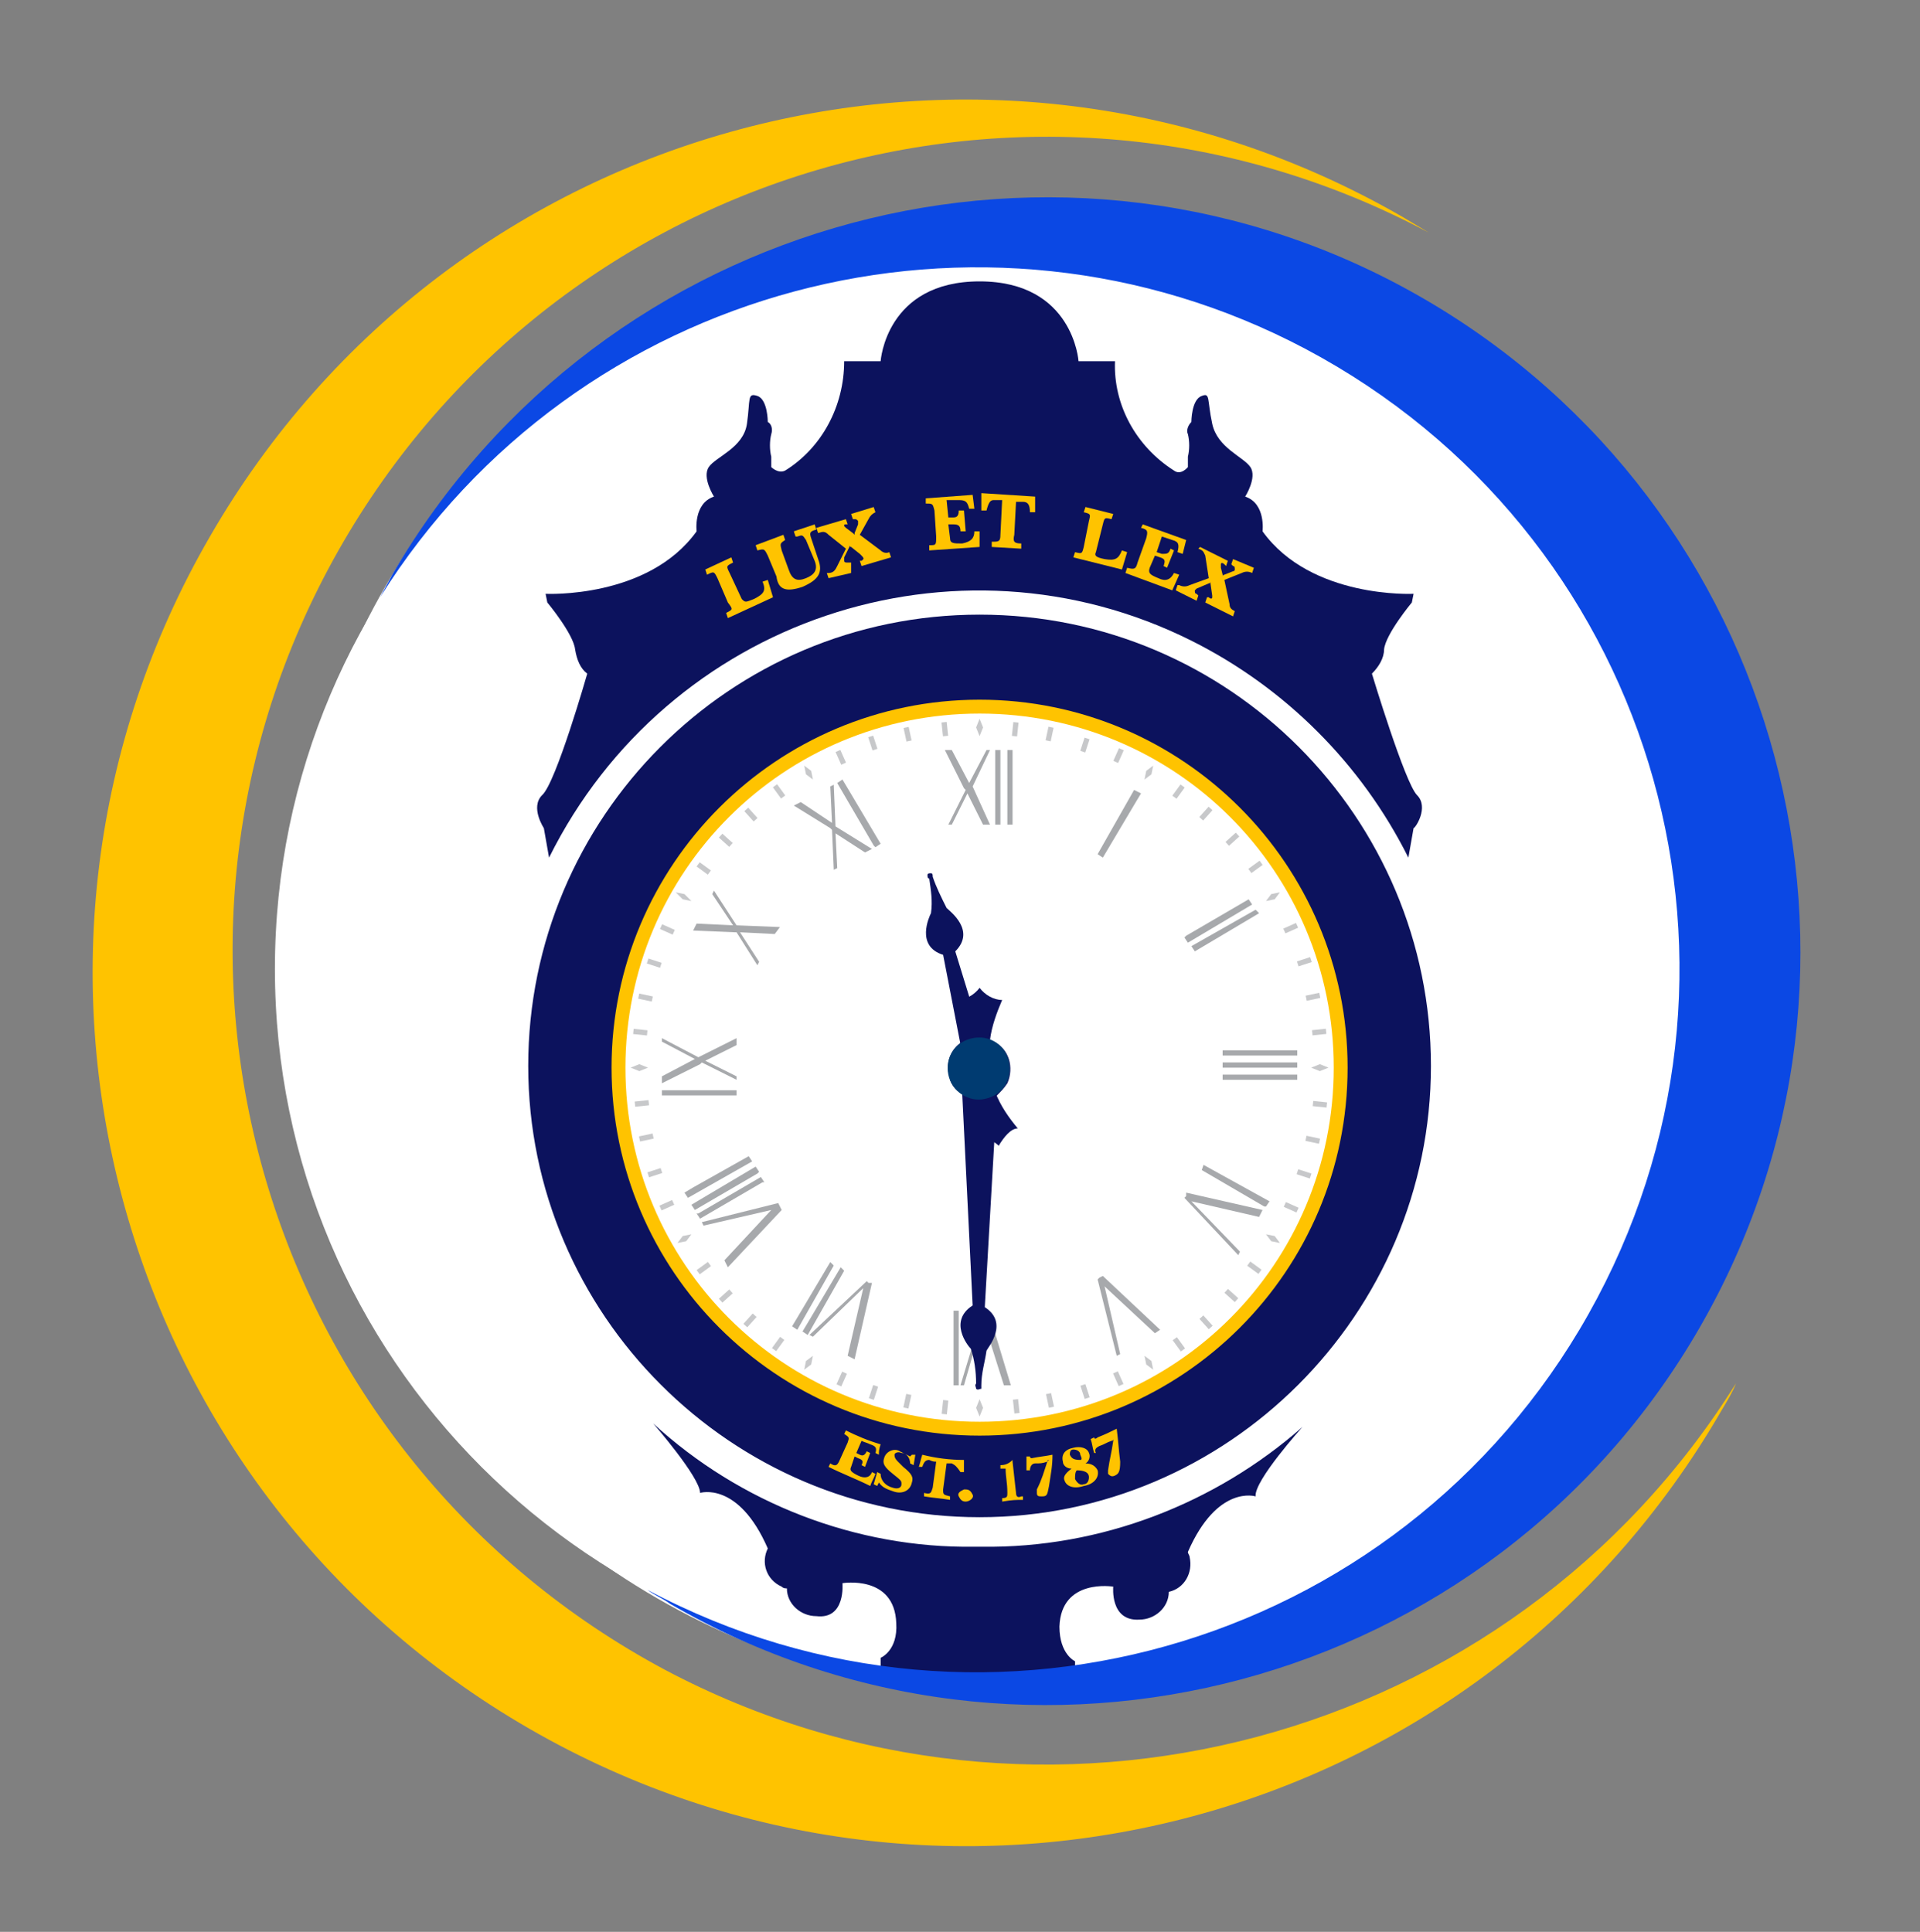 <?xml version="1.0" encoding="utf-8"?>
<!-- Generator: Adobe Illustrator 27.0.0, SVG Export Plug-In . SVG Version: 6.00 Build 0)  -->
<svg version="1.1" id="Layer_1" xmlns="http://www.w3.org/2000/svg" xmlns:xlink="http://www.w3.org/1999/xlink" x="0px" y="0px"
	 viewBox="0 0 110.6 111.3" style="enable-background:new 0 0 110.6 111.3;" xml:space="preserve">
<rect x="0" y="0" width="110.6" height="111.3" fill="#808080" stroke="none"/>
<style type="text/css">
	.st0{fill:#FFFFFF;}
	.st1{clip-path:url(#SVGID_00000181793486401327659880000002603700002752804260_);}
	.st2{fill:#0B48E4;fill-opacity:0;}
	.st3{clip-path:url(#SVGID_00000142143078426001298620000005333406356034405530_);}
	.st4{clip-path:url(#SVGID_00000043415730466049593130000010344112940152400812_);}
	.st5{clip-path:url(#SVGID_00000152949587290000005560000003777307067848273055_);}
	.st6{fill:#0C125D;}
	.st7{fill:#FFC300;}
	.st8{fill:#A7A9AC;}
	.st9{fill:#C7C8CA;}
	.st10{fill:#003B71;}
	
		.st11{fill:none;stroke:#FFC300;stroke-width:1.5;stroke-linecap:round;stroke-linejoin:round;stroke-opacity:0;stroke-dasharray:1,3;}
	.st12{fill-rule:evenodd;clip-rule:evenodd;fill:#FFC300;}
	.st13{fill-rule:evenodd;clip-rule:evenodd;fill:#0B48E4;}
</style>
<circle class="st0" cx="59.2" cy="55.1" r="42.7"/>
<g>
	<defs>
		<rect id="SVGID_1_" y="0" width="359" height="111.3"/>
	</defs>
	<clipPath id="SVGID_00000062877739390138984000000008816099210622297244_">
		<use xlink:href="#SVGID_1_"  style="overflow:visible;"/>
	</clipPath>
	
		<g id="Group_1394" transform="translate(0 0)" style="clip-path:url(#SVGID_00000062877739390138984000000008816099210622297244_);">
		<g id="Group_3518">
			<path id="Path_3531" class="st2" d="M90.8,98.4H39.1c-5.1,0-9.3-19.5-9.3-43.6s4.2-43.6,9.3-43.6h51.7c5.1,0,9.3,19.5,9.3,43.6
				S95.9,98.4,90.8,98.4"/>
			<g id="Group_3517" transform="translate(13.66 7.717)">
				<g>
					<defs>
						<rect id="SVGID_00000085961357787735938780000011512119355571678344_" x="-7" y="0" width="98.4" height="107.2"/>
					</defs>
					<clipPath id="SVGID_00000049215333290102321920000014257687636459591344_">
						<use xlink:href="#SVGID_00000085961357787735938780000011512119355571678344_"  style="overflow:visible;"/>
					</clipPath>
					
						<g id="Group_1957" transform="translate(-7)" style="clip-path:url(#SVGID_00000049215333290102321920000014257687636459591344_);">
						<g id="Group_2030" transform="translate(52.769 58.095)">
							<g id="Group_2027" transform="translate(-43.593 -50.593)">
								<g>
									<defs>
										<rect id="SVGID_00000016765920738436792180000004301749423567977884_" x="0" y="0" width="81.2" height="135.2"/>
									</defs>
									<clipPath id="SVGID_00000084500917601100154540000000934052623082287255_">
										<use xlink:href="#SVGID_00000016765920738436792180000004301749423567977884_"  style="overflow:visible;"/>
									</clipPath>
									<g id="Group_2026" style="clip-path:url(#SVGID_00000084500917601100154540000000934052623082287255_);">
										<path id="Path_3338" class="st0" d="M81.2,40.6C81.2,63,63,81.2,40.6,81.2S0,63,0,40.6S18.2,0,40.6,0c0,0,0,0,0,0
											C63,0,81.2,18.2,81.2,40.6"/>
									</g>
								</g>
							</g>
							<g id="Group_2029" transform="translate(-60.401 -67.401)">
								<g>
									<defs>
										<circle id="SVGID_00000005261430985806277740000000896708594362759042_" cx="57.4" cy="57.4" r="40.6"/>
									</defs>
									<clipPath id="SVGID_00000130605163555964180490000015616877045330224005_">
										<use xlink:href="#SVGID_00000005261430985806277740000000896708594362759042_"  style="overflow:visible;"/>
									</clipPath>
									<g id="Group_2028" style="clip-path:url(#SVGID_00000130605163555964180490000015616877045330224005_);">
										<path id="Path_3339" class="st6" d="M82.6,47.4c-0.7-0.7-2.6-7-2.6-7c0.4-0.4,0.7-0.9,0.7-1.4c0.1-0.9,1.6-2.7,1.6-2.7
											l0.1-0.5c0,0-5.9,0.3-8.7-3.6c0,0,0.2-1.6-1-2c0,0,0.7-1.1,0.3-1.7c-0.4-0.6-1.9-1.1-2.2-2.5s-0.1-1.8-0.6-1.6
											c-0.6,0.2-0.6,1.5-0.6,1.5c-0.2,0.2-0.3,0.5-0.2,0.7c0.1,0.4,0.1,0.9,0,1.3v0.6c0,0-0.4,0.5-0.8,0.2
											c-2.2-1.4-3.5-3.8-3.4-6.3h-2.1c0,0-0.3-4.6-5.7-4.6s-5.7,4.6-5.7,4.6h-2.1c0,2.6-1.3,5-3.4,6.3c-0.4,0.2-0.8-0.2-0.8-0.2
											v-0.6c-0.1-0.4-0.1-0.9,0-1.3c0.1-0.3,0-0.6-0.2-0.7c0,0,0-1.3-0.6-1.5c-0.6-0.2-0.4,0.2-0.6,1.6
											c-0.2,1.4-1.8,1.9-2.2,2.5s0.3,1.7,0.3,1.7c-1.2,0.4-1,2-1,2c-2.8,3.9-8.7,3.6-8.7,3.6l0.1,0.5c0,0,1.5,1.8,1.6,2.7
											c0.1,0.6,0.3,1.1,0.7,1.4c0,0-1.8,6.3-2.6,7c-0.7,0.7,0.1,1.9,0.1,1.9l0.3,1.7c6.8-13.7,23.4-19.3,37-12.5
											c5.4,2.7,9.8,7.1,12.5,12.5l0.3-1.7C82.5,49.3,83.3,48.1,82.6,47.4"/>
										<path id="Path_3340" class="st7" d="M63.4,33.1c-0.1,0.4-0.1,0.4-0.5,0.3l-0.1,0.3l2.8,0.7l0.3-1l-0.3-0.1
											c-0.2,0.5-0.4,0.6-1,0.5c-0.5-0.1-0.6-0.2-0.5-0.4l0.4-1.6c0.1-0.4,0.1-0.4,0.5-0.3l0.1-0.3l-1.6-0.4l-0.1,0.3
											c0.4,0.1,0.4,0.1,0.3,0.5L63.4,33.1z"/>
										<path id="Path_3341" class="st7" d="M66.5,34c-0.1,0.4-0.2,0.4-0.6,0.3l-0.1,0.3l2.7,1l0.4-0.9l-0.3-0.1
											c-0.2,0.4-0.5,0.5-0.9,0.3c-0.5-0.2-0.6-0.3-0.5-0.6l0.3-0.7l0.3,0.1c0.3,0.1,0.3,0.2,0.2,0.5l0.2,0.1l0.4-1l-0.2-0.1
											c-0.1,0.3-0.2,0.3-0.5,0.3l-0.3-0.1l0.3-0.9l0.6,0.2c0.4,0.1,0.4,0.3,0.3,0.7l0.3,0.1l0.2-0.8l-2.5-0.9L66.7,32
											c0.4,0.1,0.4,0.2,0.3,0.6L66.5,34z"/>
										<path id="Path_3342" class="st7" d="M59.5,30.5l0.4,0c0.3,0,0.4,0.2,0.4,0.6l0.3,0l0-0.9l-3.1-0.2L57.5,31l0.3,0
											c0.1-0.4,0.2-0.6,0.4-0.6l0.5,0l-0.1,2c0,0.4-0.1,0.4-0.5,0.4l0,0.3l1.7,0.1l0-0.3c-0.4,0-0.5-0.1-0.4-0.5L59.5,30.5z"/>
										<path id="Path_3343" class="st7" d="M71.9,34.1L71.9,34.1l0.1,0.1c0.1,0,0.1,0.1,0.1,0.2c0,0,0,0.1-0.1,0.1l-0.5,0.2
											c0,0-0.1,0-0.1,0.1c0,0,0-0.1,0-0.1l-0.1-0.4c0-0.1,0-0.1,0-0.2c0-0.1,0.1-0.1,0.2,0l0.1,0.1l0,0l0.1-0.3l-1.6-0.8
											L70,33.2c0.3,0.1,0.3,0.2,0.4,0.4l0.2,1.3l-1.1,0.4c-0.2,0.1-0.4,0.1-0.6,0l-0.1,0l-0.1,0.3l1.2,0.6l0.1-0.3l-0.1-0.1
											c-0.1,0-0.1-0.1-0.1-0.2c0,0,0.1-0.1,0.1-0.1l0.7-0.3c0,0,0.1,0,0.1-0.1c0,0,0,0,0,0v0c0,0,0,0.1,0,0.1l0.1,0.7
											c0,0,0,0.1,0,0.1c0,0.1-0.1,0.1-0.2,0l-0.1,0l0,0l-0.1,0.3l1.6,0.8l0.1-0.3c-0.2-0.1-0.3-0.2-0.3-0.4L71.5,35l1-0.4
											c0.2-0.1,0.4-0.1,0.6,0l0,0l0,0l0.1-0.3L72,33.8L71.9,34.1z"/>
										<path id="Path_3344" class="st7" d="M42.8,36.9l0.1,0.3l2.6-1.2L45.2,35l-0.3,0.1c0.2,0.5,0.1,0.7-0.5,1
											c-0.5,0.2-0.5,0.2-0.7,0l-0.7-1.5c-0.2-0.4-0.2-0.4,0.2-0.6l-0.1-0.3l-1.5,0.7l0.1,0.3c0.4-0.2,0.4-0.2,0.6,0.2l0.6,1.4
											C43.2,36.7,43.2,36.7,42.8,36.9"/>
										<path id="Path_3345" class="st7" d="M54.5,33l0,0.3l2.9-0.2v-0.9l-0.3,0c0,0.4-0.2,0.6-0.7,0.7c-0.5,0-0.7,0-0.7-0.3
											l-0.1-0.8l0.3,0c0.3,0,0.4,0.1,0.4,0.4l0.3,0L56.5,31l-0.3,0c0,0.3-0.1,0.4-0.3,0.4l-0.3,0l-0.1-1l0.7,0
											c0.4,0,0.5,0.1,0.6,0.5l0.3,0l-0.1-0.8l-2.7,0.2l0,0.3c0.4,0,0.4,0,0.5,0.4l0.1,1.5C54.9,33,54.9,33,54.5,33"/>
										<path id="Path_3346" class="st7" d="M47.2,35.4c0.9-0.4,1.2-0.8,0.9-1.6l-0.4-1.2c-0.1-0.3-0.1-0.4,0.3-0.5l-0.1-0.3
											l-1.2,0.4l0.1,0.3l0.1,0c0.3-0.1,0.3-0.1,0.5,0.2l0.5,1.2c0.2,0.5,0,0.8-0.5,1c-0.5,0.2-0.8,0.1-1-0.5l-0.4-1.1
											c-0.1-0.4-0.1-0.4,0.2-0.6l-0.1-0.3l-1.6,0.6l0.1,0.3c0.4-0.1,0.4-0.1,0.6,0.3l0.5,1.2C45.8,35.6,46.3,35.7,47.2,35.4"/>
										<path id="Path_3347" class="st7" d="M50.6,33.9l-0.1,0l0,0l0.1,0.3l1.7-0.5l-0.1-0.3c-0.2,0.1-0.4,0-0.5-0.1l-1.2-0.9
											l0.5-0.9c0.1-0.2,0.2-0.3,0.4-0.4l0,0l0,0l-0.1-0.3l-1.3,0.4l0.1,0.3l0,0l0.1,0c0.1,0,0.1,0,0.2,0.1c0,0,0,0.1,0,0.2
											l-0.2,0.5c0,0,0,0.1,0,0.1c0,0-0.1-0.1-0.1-0.1l-0.4-0.3c0,0-0.1-0.1-0.1-0.1c0-0.1,0-0.1,0.1-0.1l0.1,0l0,0l-0.1-0.3
											l-1.7,0.5l0.1,0.3c0.3-0.1,0.4-0.1,0.6,0.1l1,0.8l-0.5,1c-0.1,0.2-0.2,0.4-0.5,0.4l-0.1,0l0.1,0.3l1.3-0.3L50,34l-0.2,0
											c-0.1,0-0.2,0-0.2-0.1c0-0.1,0-0.1,0-0.2l0.3-0.6c0,0,0-0.1,0-0.1c0,0,0,0,0,0l0,0c0,0,0,0.1,0.1,0.1l0.5,0.4
											c0,0,0.1,0.1,0.1,0.1C50.8,33.8,50.7,33.8,50.6,33.9"/>
										<path id="Path_3348" class="st8" d="M58,44.8h-0.2l-1,1.9l-1-1.9h-0.4l1.1,2.2l0.1,0.1l-1,2h0.2l0.9-1.8l0.9,1.8l0.4,0
											L57,46.9L58,44.8z"/>
										<rect id="Rectangle_1795" x="58.3" y="44.8" class="st8" width="0.3" height="4.3"/>
										<rect id="Rectangle_1796" x="59" y="44.8" class="st8" width="0.3" height="4.3"/>
										<path id="Path_3349" class="st8" d="M66.3,47.1l-2.1,3.7l0.3,0.2l1.9-3.2l0.3-0.5L66.3,47.1z"/>
										<path id="Path_3350" class="st8" d="M73.1,53.7l-0.2-0.3l-3.6,2.1l-0.1,0.1l0.2,0.3L73.1,53.7L73.1,53.7z"/>
										<path id="Path_3351" class="st8" d="M73.3,54l-3.7,2.1l0.2,0.3l3.2-1.9l0.5-0.3L73.3,54z"/>
										<rect id="Rectangle_1797" x="71.4" y="62.1" class="st8" width="4.3" height="0.3"/>
										<rect id="Rectangle_1798" x="71.4" y="62.8" class="st8" width="4.3" height="0.3"/>
										<rect id="Rectangle_1799" x="71.4" y="63.5" class="st8" width="4.3" height="0.3"/>
										<path id="Path_3352" class="st8" d="M70.3,68.7L70.2,69l3.6,2.1l0.1,0l0.2-0.3L70.3,68.7z"/>
										<path id="Path_3353" class="st8" d="M69.3,70.5L69.3,70.5l-0.1,0.1l3.1,3.3l0.1-0.2l-2.8-2.9l3.9,0.9l0.2-0.4l-4.4-1
											L69.3,70.5z"/>
										<path id="Path_3354" class="st8" d="M67.8,78.2l-3.3-3.1l-0.2,0.1l-0.1,0.1l0,0l1.1,4.4l0.2-0.1l-0.9-3.9l2.9,2.7
											L67.8,78.2z"/>
										<path id="Path_3355" class="st8" d="M57.9,77.1h-0.3l-1.3,4.3h0.2l1.1-3.8l1.2,3.8h0.4L57.9,77.1z"/>
										<rect id="Rectangle_1800" x="55.9" y="77.1" class="st8" width="0.3" height="4.3"/>
										<path id="Path_3356" class="st8" d="M51,75.5L51,75.5l-0.1-0.1l-3.3,3.1l0.2,0.1l2.9-2.8l-0.9,3.9l0.4,0.2l1-4.4L51,75.5z
											"/>
										<path id="Path_3357" class="st8" d="M49.4,74.6l-1.9,3.2l-0.3,0.5l0.3,0.2l2.1-3.7L49.4,74.6z"/>
										<path id="Path_3358" class="st8" d="M48.8,74.3l-1.9,3.2L46.6,78l0.3,0.2l2.1-3.7L48.8,74.3z"/>
										<path id="Path_3359" class="st8" d="M45.8,70.9L45.8,70.9L41.4,72l0.1,0.2l3.9-0.9l-2.7,2.9l0.2,0.4l3.1-3.3L45.8,70.9
											L45.8,70.9z"/>
										<path id="Path_3360" class="st8" d="M45,69.7l-0.2-0.3l-3.6,2.1l-0.1,0l0.2,0.3l3.6-2.1L45,69.7z"/>
										<path id="Path_3361" class="st8" d="M44.7,69.1l-0.2-0.3l-3.2,1.9l-0.5,0.3l0.2,0.3l3.6-2.1L44.7,69.1z"/>
										<path id="Path_3362" class="st8" d="M44.1,68.2L40.9,70l-0.5,0.3l0.2,0.3l3.7-2.1L44.1,68.2z"/>
										<rect id="Rectangle_1801" x="39.1" y="64.4" class="st8" width="4.3" height="0.3"/>
										<path id="Path_3363" class="st8" d="M41.6,62.7l1.8-0.9l0-0.4l-2.2,1.1l-2.1-1.1v0.2l1.9,1l-1.9,1V64l2.2-1.1l0.1-0.1l2,1
											v-0.2L41.6,62.7z"/>
										<path id="Path_3364" class="st8" d="M45.9,55l-2.5-0.1l-1.3-2L42,53.1l1.2,1.8l-2.1-0.1l-0.2,0.4l2.4,0.1l0.1,0l1.2,1.9
											l0.1-0.2l-1.1-1.7l2,0.1L45.9,55z"/>
										<path id="Path_3365" class="st8" d="M49,46.8l-0.2,0.1l0.1,2.1l-1.8-1.2l-0.4,0.2l2.1,1.3l0.1,0.1l0.1,2.3l0.2-0.1l-0.1-2
											l1.7,1.1l0.4-0.2l-2.1-1.3L49,46.8z"/>
										<path id="Path_3366" class="st8" d="M49.8,47l-0.3-0.5l-0.3,0.2l2.1,3.6l0.1,0.1l0.3-0.2L49.8,47z"/>
										<path id="Path_3367" class="st9" d="M57.4,44l-0.2-0.5l0.2-0.5l0.2,0.5L57.4,44z"/>
										<path id="Path_3368" class="st9" d="M66.9,46.5L67,46l0.4-0.3l-0.1,0.5L66.9,46.5z"/>
										<path id="Path_3369" class="st9" d="M73.9,53.5l0.3-0.4l0.5-0.1l-0.3,0.4L73.9,53.5z"/>
										<path id="Path_3370" class="st9" d="M76.5,63.1l0.5-0.2l0.5,0.2L77,63.3L76.5,63.1z"/>
										<path id="Path_3371" class="st9" d="M73.9,72.7l0.5,0.1l0.3,0.4l-0.5-0.1L73.9,72.7z"/>
										<path id="Path_3372" class="st9" d="M66.9,79.7l0.4,0.3l0.1,0.5L67,80.2L66.9,79.7z"/>
										<path id="Path_3373" class="st9" d="M57.4,82.2l0.2,0.5l-0.2,0.5l-0.2-0.5L57.4,82.2z"/>
										<path id="Path_3374" class="st9" d="M47.8,79.7l-0.1,0.5l-0.4,0.3l0.1-0.5L47.8,79.7z"/>
										<path id="Path_3375" class="st9" d="M40.8,72.7l-0.3,0.4l-0.5,0.1l0.3-0.4L40.8,72.7z"/>
										<path id="Path_3376" class="st9" d="M38.3,63.1l-0.5,0.2l-0.5-0.2l0.5-0.2L38.3,63.1z"/>
										<path id="Path_3377" class="st9" d="M40.8,53.5l-0.5-0.1L39.9,53l0.5,0.1L40.8,53.5z"/>
										<path id="Path_3378" class="st9" d="M47.8,46.5l-0.4-0.3l-0.1-0.5l0.4,0.3L47.8,46.5z"/>
										
											<rect id="Rectangle_1802" x="59" y="43.4" transform="matrix(0.105 -0.995 0.995 0.105 9.883 98.133)" class="st9" width="0.8" height="0.3"/>
										
											<rect id="Rectangle_1803" x="61.1" y="43.7" transform="matrix(0.208 -0.978 0.978 0.208 5.755 94.905)" class="st9" width="0.8" height="0.3"/>
										
											<rect id="Rectangle_1804" x="63" y="44.3" transform="matrix(0.309 -0.951 0.951 0.309 1.605 91.072)" class="st9" width="0.8" height="0.3"/>
										
											<rect id="Rectangle_1805" x="65" y="45" transform="matrix(0.407 -0.914 0.914 0.407 -2.48 86.52)" class="st9" width="0.8" height="0.3"/>
										
											<rect id="Rectangle_1806" x="68.5" y="47" transform="matrix(0.588 -0.809 0.809 0.588 -9.798 75.212)" class="st9" width="0.8" height="0.3"/>
										
											<rect id="Rectangle_1807" x="70.1" y="48.3" transform="matrix(0.669 -0.743 0.743 0.669 -12.728 68.433)" class="st9" width="0.8" height="0.3"/>
										
											<rect id="Rectangle_1808" x="71.6" y="49.8" transform="matrix(0.743 -0.669 0.669 0.743 -14.95 60.995)" class="st9" width="0.8" height="0.3"/>
										
											<rect id="Rectangle_1809" x="72.9" y="51.4" transform="matrix(0.809 -0.588 0.588 0.809 -16.318 52.929)" class="st9" width="0.8" height="0.3"/>
										
											<rect id="Rectangle_1810" x="74.9" y="54.9" transform="matrix(0.914 -0.407 0.407 0.914 -15.907 35.394)" class="st9" width="0.8" height="0.3"/>
										
											<rect id="Rectangle_1811" x="75.7" y="56.9" transform="matrix(0.951 -0.309 0.309 0.951 -13.892 26.258)" class="st9" width="0.8" height="0.3"/>
										
											<rect id="Rectangle_1812" x="76.2" y="58.9" transform="matrix(0.978 -0.208 0.208 0.978 -10.592 17.199)" class="st9" width="0.8" height="0.3"/>
										
											<rect id="Rectangle_1813" x="76.5" y="60.9" transform="matrix(0.995 -0.105 0.105 0.995 -5.963 8.378)" class="st9" width="0.8" height="0.3"/>
										
											<rect id="Rectangle_1814" x="76.7" y="64.8" transform="matrix(0.105 -0.995 0.995 0.105 4.06 134.828)" class="st9" width="0.3" height="0.8"/>
										
											<rect id="Rectangle_1815" x="76.4" y="66.8" transform="matrix(0.208 -0.978 0.978 0.208 -5.052 128.142)" class="st9" width="0.3" height="0.8"/>
										
											<rect id="Rectangle_1816" x="75.9" y="68.8" transform="matrix(0.309 -0.951 0.951 0.309 -13.219 120.161)" class="st9" width="0.3" height="0.8"/>
										
											<rect id="Rectangle_1817" x="75.1" y="70.7" transform="matrix(0.407 -0.914 0.914 0.407 -20.262 110.985)" class="st9" width="0.3" height="0.8"/>
										
											<rect id="Rectangle_1818" x="73.1" y="74.2" transform="matrix(0.588 -0.809 0.809 0.588 -30.194 90.02)" class="st9" width="0.3" height="0.8"/>
										
											<rect id="Rectangle_1819" x="71.8" y="75.8" transform="matrix(0.669 -0.743 0.743 0.669 -32.848 78.708)" class="st9" width="0.3" height="0.8"/>
										
											<rect id="Rectangle_1820" x="70.3" y="77.3" transform="matrix(0.743 -0.669 0.669 0.743 -33.88 67.172)" class="st9" width="0.3" height="0.8"/>
										
											<rect id="Rectangle_1821" x="68.7" y="78.6" transform="matrix(0.809 -0.588 0.588 0.809 -33.271 55.612)" class="st9" width="0.3" height="0.8"/>
										
											<rect id="Rectangle_1822" x="65.2" y="80.6" transform="matrix(0.914 -0.407 0.407 0.914 -27.308 33.584)" class="st9" width="0.3" height="0.8"/>
										
											<rect id="Rectangle_1823" x="63.3" y="81.4" transform="matrix(0.951 -0.309 0.309 0.951 -22.143 23.574)" class="st9" width="0.3" height="0.8"/>
										
											<rect id="Rectangle_1824" x="61.3" y="81.9" transform="matrix(0.978 -0.208 0.208 0.978 -15.759 14.564)" class="st9" width="0.3" height="0.8"/>
										
											<rect id="Rectangle_1825" x="59.3" y="82.2" transform="matrix(0.995 -0.105 0.105 0.995 -8.314 6.667)" class="st9" width="0.3" height="0.8"/>
										
											<rect id="Rectangle_1826" x="54.9" y="82.5" transform="matrix(0.105 -0.995 0.995 0.105 -32.635 129.007)" class="st9" width="0.8" height="0.3"/>
										
											<rect id="Rectangle_1827" x="52.9" y="82.1" transform="matrix(0.208 -0.978 0.978 0.208 -38.287 117.336)" class="st9" width="0.8" height="0.3"/>
										
											<rect id="Rectangle_1828" x="50.9" y="81.6" transform="matrix(0.309 -0.951 0.951 0.309 -42.307 105.337)" class="st9" width="0.8" height="0.3"/>
										
											<rect id="Rectangle_1829" x="49" y="80.9" transform="matrix(0.407 -0.914 0.914 0.407 -44.727 93.203)" class="st9" width="0.8" height="0.3"/>
										
											<rect id="Rectangle_1830" x="45.4" y="78.8" transform="matrix(0.588 -0.809 0.809 0.588 -45.004 69.65)" class="st9" width="0.8" height="0.3"/>
										
											<rect id="Rectangle_1831" x="43.8" y="77.5" transform="matrix(0.669 -0.743 0.743 0.669 -43.09 58.554)" class="st9" width="0.8" height="0.3"/>
										
											<rect id="Rectangle_1832" x="42.4" y="76.1" transform="matrix(0.743 -0.669 0.669 0.743 -40.03 48.237)" class="st9" width="0.8" height="0.3"/>
										
											<rect id="Rectangle_1833" x="41.1" y="74.5" transform="matrix(0.809 -0.588 0.588 0.809 -35.953 38.659)" class="st9" width="0.8" height="0.3"/>
										
											<rect id="Rectangle_1834" x="39" y="70.9" transform="matrix(0.913 -0.407 0.407 0.913 -25.505 22.192)" class="st9" width="0.8" height="0.3"/>
										
											<rect id="Rectangle_1835" x="38.3" y="69" transform="matrix(0.951 -0.309 0.309 0.951 -19.478 15.347)" class="st9" width="0.8" height="0.3"/>
										
											<rect id="Rectangle_1836" x="37.8" y="67" transform="matrix(0.978 -0.208 0.208 0.978 -13.124 9.397)" class="st9" width="0.8" height="0.3"/>
										
											<rect id="Rectangle_1837" x="37.5" y="65" transform="matrix(0.995 -0.105 0.105 0.995 -6.605 4.315)" class="st9" width="0.8" height="0.3"/>
										
											<rect id="Rectangle_1838" x="37.7" y="60.6" transform="matrix(0.105 -0.995 0.995 0.105 -26.813 92.31)" class="st9" width="0.3" height="0.8"/>
										
											<rect id="Rectangle_1839" x="38" y="58.6" transform="matrix(0.208 -0.978 0.978 0.208 -27.482 84.1)" class="st9" width="0.3" height="0.8"/>
										
											<rect id="Rectangle_1840" x="38.5" y="56.6" transform="matrix(0.309 -0.951 0.951 0.309 -27.491 76.223)" class="st9" width="0.3" height="0.8"/>
										
											<rect id="Rectangle_1841" x="39.3" y="54.7" transform="matrix(0.407 -0.913 0.913 0.407 -26.946 68.73)" class="st9" width="0.3" height="0.8"/>
										
											<rect id="Rectangle_1842" x="41.3" y="51.2" transform="matrix(0.588 -0.809 0.809 0.588 -24.605 54.816)" class="st9" width="0.3" height="0.8"/>
										
											<rect id="Rectangle_1843" x="42.6" y="49.6" transform="matrix(0.669 -0.743 0.743 0.669 -22.969 48.313)" class="st9" width="0.3" height="0.8"/>
										
											<rect id="Rectangle_1844" x="44.1" y="48.1" transform="matrix(0.743 -0.669 0.669 0.743 -21.096 42.088)" class="st9" width="0.3" height="0.8"/>
										
											<rect id="Rectangle_1845" x="45.7" y="46.8" transform="matrix(0.809 -0.588 0.588 0.809 -18.996 35.958)" class="st9" width="0.3" height="0.8"/>
										
											<rect id="Rectangle_1846" x="49.2" y="44.8" transform="matrix(0.914 -0.407 0.407 0.914 -14.098 23.993)" class="st9" width="0.3" height="0.8"/>
										
											<rect id="Rectangle_1847" x="51.1" y="44" transform="matrix(0.951 -0.309 0.309 0.951 -11.208 18.009)" class="st9" width="0.3" height="0.8"/>
										
											<rect id="Rectangle_1848" x="53.1" y="43.5" transform="matrix(0.978 -0.208 0.208 0.978 -7.957 12.032)" class="st9" width="0.3" height="0.8"/>
										
											<rect id="Rectangle_1849" x="55.2" y="43.2" transform="matrix(0.995 -0.105 0.105 0.995 -4.253 6.025)" class="st9" width="0.3" height="0.8"/>
										<path id="Path_3379" class="st7" d="M57.4,85c-12.1,0-22-9.8-22-22s9.8-22,22-22c12.1,0,22,9.8,22,22
											C79.3,75.2,69.5,85,57.4,85 M57.4,42.7C46.1,42.7,37,51.8,37,63.1s9.1,20.4,20.4,20.4c11.3,0,20.4-9.1,20.4-20.4
											C77.8,51.8,68.7,42.7,57.4,42.7"/>
										<path id="Path_3380" class="st7" d="M57.4,85.1c2.9-0.3,5.7-0.9,8.5-1.7l0.7,3.5c-2.9,1.1-6,1.7-9.1,1.9
											c-4.3,0-9.6-2.2-9.6-2.2l1.4-3.3C49.1,83.3,55.3,85.1,57.4,85.1"/>
										<path id="Path_3381" class="st6" d="M63.2,85.4c0-0.2-0.2-0.3-0.4-0.3c0,0,0,0,0,0c-0.2,0-0.2,0.2-0.2,0.3c0,0,0,0,0,0
											c0.1,0.2,0.2,0.3,0.6,0.3C63.3,85.7,63.3,85.6,63.2,85.4"/>
										<path id="Path_3382" class="st6" d="M63,86.3c-0.1,0.1-0.1,0.3-0.1,0.5c0.1,0.2,0.3,0.4,0.5,0.3c0,0,0,0,0,0
											c0.2,0,0.3-0.2,0.3-0.4c0,0,0,0,0,0C63.7,86.4,63.4,86.3,63,86.3"/>
										<path id="Path_3383" class="st6" d="M57.4,37c-14.4,0-26,11.7-26,26s11.7,26,26,26s26-11.7,26-26
											C83.4,48.7,71.8,37,57.4,37 M48.7,86.1l0.1-0.2c0.3,0.2,0.4,0.1,0.5-0.1l0.5-1.1c0.1-0.3,0.1-0.3-0.2-0.5l0.1-0.2
											c0.6,0.3,1.3,0.6,2,0.8c-0.1,0.3-0.1,0.4-0.1,0.6l-0.2-0.1c0.1-0.3,0-0.4-0.3-0.5c-0.2-0.1-0.3-0.1-0.5-0.2l-0.3,0.7
											l0.2,0.1c0.2,0.1,0.3,0,0.4-0.2l0.2,0.1l-0.3,0.8L50.6,86c0.1-0.2,0.1-0.3-0.2-0.4l-0.2-0.1l-0.2,0.6
											c-0.1,0.2,0,0.3,0.4,0.5c0.4,0.2,0.7,0.1,0.8-0.2l0.2,0.1c-0.1,0.3-0.2,0.4-0.3,0.7C50.3,86.8,49.5,86.5,48.7,86.1
											 M53.6,86l-0.2-0.1c0-0.3-0.2-0.6-0.5-0.6c-0.2-0.1-0.4,0-0.4,0.1c0,0.1,0,0.2,0.2,0.4c0.1,0.1,0.2,0.2,0.3,0.3
											c0.5,0.4,0.6,0.6,0.5,0.9c-0.1,0.5-0.6,0.7-1.1,0.5c-0.3-0.1-0.6-0.2-0.8-0.5l-0.1,0.2l-0.2-0.1l0.2-0.7l0.2,0.1
											c0,0.4,0.3,0.7,0.7,0.8c0.3,0.1,0.5,0,0.5-0.2s0-0.2-0.5-0.6c-0.5-0.4-0.6-0.6-0.5-0.9c0.1-0.4,0.6-0.6,0.9-0.4
											c0,0,0,0,0,0c0.2,0.1,0.4,0.2,0.6,0.3l0.1-0.1l0.2,0L53.6,86 M55.8,85.9c-0.1,0-0.2,0-0.3,0l-0.2,1.5c0,0.3,0,0.3,0.4,0.4
											l0,0.2c-0.6-0.1-0.9-0.1-1.5-0.2l0-0.2c0.4,0.1,0.4,0,0.5-0.3l0.2-1.5c-0.1,0-0.2,0-0.4-0.1c-0.2,0-0.3,0.1-0.4,0.4
											l-0.2,0c0.1-0.3,0.1-0.4,0.2-0.7c0.8,0.2,1.6,0.3,2.4,0.3c0,0.3,0,0.4,0,0.7l-0.2,0C56.1,86.1,56,86,55.8,85.9 M56.6,88.1
											c-0.2,0-0.3-0.1-0.4-0.3s0.1-0.3,0.3-0.4c0,0,0.1,0,0.1,0c0.2,0,0.3,0.1,0.4,0.3S56.8,88.1,56.6,88.1
											C56.6,88.1,56.6,88.1,56.6,88.1 M58.7,88.1l0-0.2h0c0.3,0,0.3-0.1,0.3-0.3c0-0.6-0.1-0.9-0.1-1.4c-0.1,0-0.2,0-0.3,0
											c0-0.1,0-0.1,0-0.2c0.3,0,0.5-0.1,0.7-0.3c0,0,0,0,0,0c0,0,0,0,0,0l0,0.1l0.2,1.8c0,0.2,0.1,0.3,0.3,0.2l0.1,0
											c0,0.1,0,0.1,0,0.2C59.5,88,59.3,88,58.7,88.1 M61.4,87.2c-0.1,0.5-0.1,0.6-0.4,0.6c-0.2,0-0.3,0-0.3-0.2
											c0-0.1,0-0.1,0-0.2c0.3-0.6,0.4-1,0.6-1.6c0,0,0-0.1,0.1-0.1c0,0-0.1,0.1-0.1,0.1c-0.3,0.1-0.4,0.1-0.7,0.1
											c-0.2,0-0.3,0.2-0.3,0.4l-0.2,0c0-0.3,0-0.5,0-0.8l0.2,0c0,0.1,0.1,0.1,0.1,0.1h0c0.5-0.1,0.7-0.1,1.2-0.2
											C61.6,86.1,61.5,86.5,61.4,87.2 M63.4,87.2c-0.6,0.2-1,0-1.1-0.3c-0.1-0.2,0-0.4,0.4-0.7c-0.3,0-0.5-0.2-0.5-0.4
											c-0.1-0.4,0.1-0.7,0.6-0.8c0.4-0.1,0.8,0,0.9,0.3c0.1,0.2,0,0.5-0.2,0.6c0.4,0,0.6,0.2,0.7,0.4
											C64.3,86.7,64,87.1,63.4,87.2 M65.2,86.6c-0.2,0.1-0.3,0-0.4-0.1c0-0.1,0-0.1,0-0.2c0.1-0.7,0.2-1,0.3-1.7
											c0,0,0-0.1,0-0.1c0,0,0,0.1-0.1,0.1c-0.3,0.1-0.4,0.2-0.7,0.3c-0.2,0.1-0.3,0.2-0.2,0.4L64,85.3c-0.1-0.3-0.1-0.5-0.2-0.8
											l0.2-0.1c0,0.1,0.1,0.1,0.2,0l0,0c0.5-0.2,0.7-0.3,1.1-0.5c0.1,0.8,0.1,1.1,0.2,1.9C65.5,86.4,65.4,86.5,65.2,86.6
											 M57.4,84.3c-11.7,0-21.2-9.5-21.2-21.2s9.5-21.2,21.2-21.2c11.7,0,21.2,9.5,21.2,21.2C78.6,74.8,69.1,84.3,57.4,84.3
											C57.4,84.3,57.4,84.3,57.4,84.3"/>
										<path id="Path_3384" class="st6" d="M56.6,61.5c-0.9,0.4-1.3,1.5-0.8,2.4c0,0,0,0,0,0c0.1,0.3,0.3,0.5,0.6,0.7L57,76.8
											c-1.4,0.9-0.3,2.3-0.1,2.5c0.2,0.6,0.3,1.3,0.3,2c-0.1,0.1,0,0.2,0,0.3c0.1,0.1,0.2,0,0.3,0c0-0.1,0-0.2,0-0.2
											c0-0.7,0.2-1.3,0.3-2c0.1-0.2,1.3-1.6-0.1-2.5l0.7-12.2c0.2-0.2,0.4-0.4,0.6-0.7c0.4-0.9,0.1-2-0.8-2.4
											c-0.1,0-0.1,0-0.2-0.1c0.1-0.8,0.4-1.6,0.7-2.3c-0.5,0-1-0.3-1.3-0.7c-0.3,0.4-0.8,0.7-1.3,0.7c0.4,0.7,0.6,1.5,0.7,2.3
											C56.7,61.4,56.7,61.5,56.6,61.5"/>
										<path id="Path_3385" class="st6" d="M55.3,56.6l1.3,6.7l1.4-0.4l-2-6.5c1.2-1.2-0.3-2.3-0.5-2.5c-0.3-0.6-0.6-1.2-0.8-1.8
											c0-0.1,0-0.2-0.1-0.2c-0.1,0-0.2,0-0.2,0.1c0,0.1,0,0.2,0.1,0.2c0.1,0.7,0.2,1.3,0.1,2C54.5,54.4,53.7,56.1,55.3,56.6"/>
										<path id="Path_3386" class="st6" d="M58.5,64.4c0.4-0.4,0.7-0.9,0.6-1.5l-3.4,0.9c0.2,0.6,0.8,1,1.4,1
											c0.1,0.8,0.1,1.6-0.1,2.4c0.5-0.1,1.1,0,1.5,0.4c0.3-0.5,0.7-1,1.1-1c-0.5-0.6-1-1.3-1.3-2.1
											C58.4,64.5,58.5,64.5,58.5,64.4"/>
										<path id="Path_3387" class="st10" d="M55.6,63.5c-0.2-1,0.4-1.9,1.4-2.1s1.9,0.4,2.1,1.4c0.2,1-0.4,1.9-1.4,2.1
											C56.8,65.1,55.8,64.5,55.6,63.5C55.6,63.5,55.6,63.5,55.6,63.5"/>
										<path id="Path_3388" class="st6" d="M57.5,90.7h-0.2h-0.2c-6.8,0.1-13.5-2.5-18.5-7.1c0,0,2.7,3.1,2.7,4
											c0,0,2.2-0.7,3.9,3.2c-0.4,0.8-0.1,1.8,0.8,2.2c0.1,0.1,0.2,0.1,0.3,0.1c0,0.9,0.8,1.6,1.7,1.6c1.7,0.2,1.5-1.9,1.5-1.9
											s3-0.5,3.1,2.3c0.1,1.6-0.9,2-0.9,2v2.1L51,99.9v1.8h12.8v-1.8l-0.9-0.5v-2.1c0,0-0.9-0.4-0.9-2c0.1-2.8,3.1-2.3,3.1-2.3
											s-0.2,2,1.5,1.9c0.9,0,1.7-0.7,1.7-1.6c0.9-0.2,1.4-1.1,1.2-2c0-0.1-0.1-0.2-0.1-0.3c1.7-3.9,3.9-3.2,3.9-3.2
											c-0.1-0.9,2.7-4,2.7-4C71,88.2,64.4,90.8,57.5,90.7"/>
									</g>
								</g>
							</g>
						</g>
					</g>
				</g>
			</g>
			<path id="Path_3532" class="st11" d="M55.7,110.6c30.3,0,54.9-24.6,54.9-54.9S86,0.8,55.7,0.8S0.8,25.3,0.8,55.7c0,0,0,0,0,0
				C0.8,86,25.3,110.6,55.7,110.6z"/>
			<path id="Path_3533" class="st12" d="M99.2,81.2c-13.9,24.1-44.6,32.3-68.7,18.4S-1.8,54.9,12.1,30.9C26,6.8,56.7-1.4,80.8,12.5
				c0.5,0.3,1,0.6,1.5,0.9C59.4,1.2,31.1,9.9,18.9,32.8S15.5,84,38.3,96.2c21.7,11.5,48.7,4.3,61.7-16.5
				C99.8,80.2,99.5,80.7,99.2,81.2"/>
			<path id="Path_3534" class="st13" d="M97.9,76.5c-12,20.8-38.6,27.9-59.3,15.9c-0.4-0.3-0.9-0.5-1.3-0.8
				c19.7,10.5,44.2,3,54.7-16.8s3-44.2-16.8-54.7c-18.7-9.9-42-3.7-53.3,14.3c0.2-0.4,0.5-0.9,0.7-1.3C34.7,12.3,61.3,5.2,82,17.2
				S109.9,55.7,97.9,76.5"/>
		</g>
	</g>
</g>
</svg>

